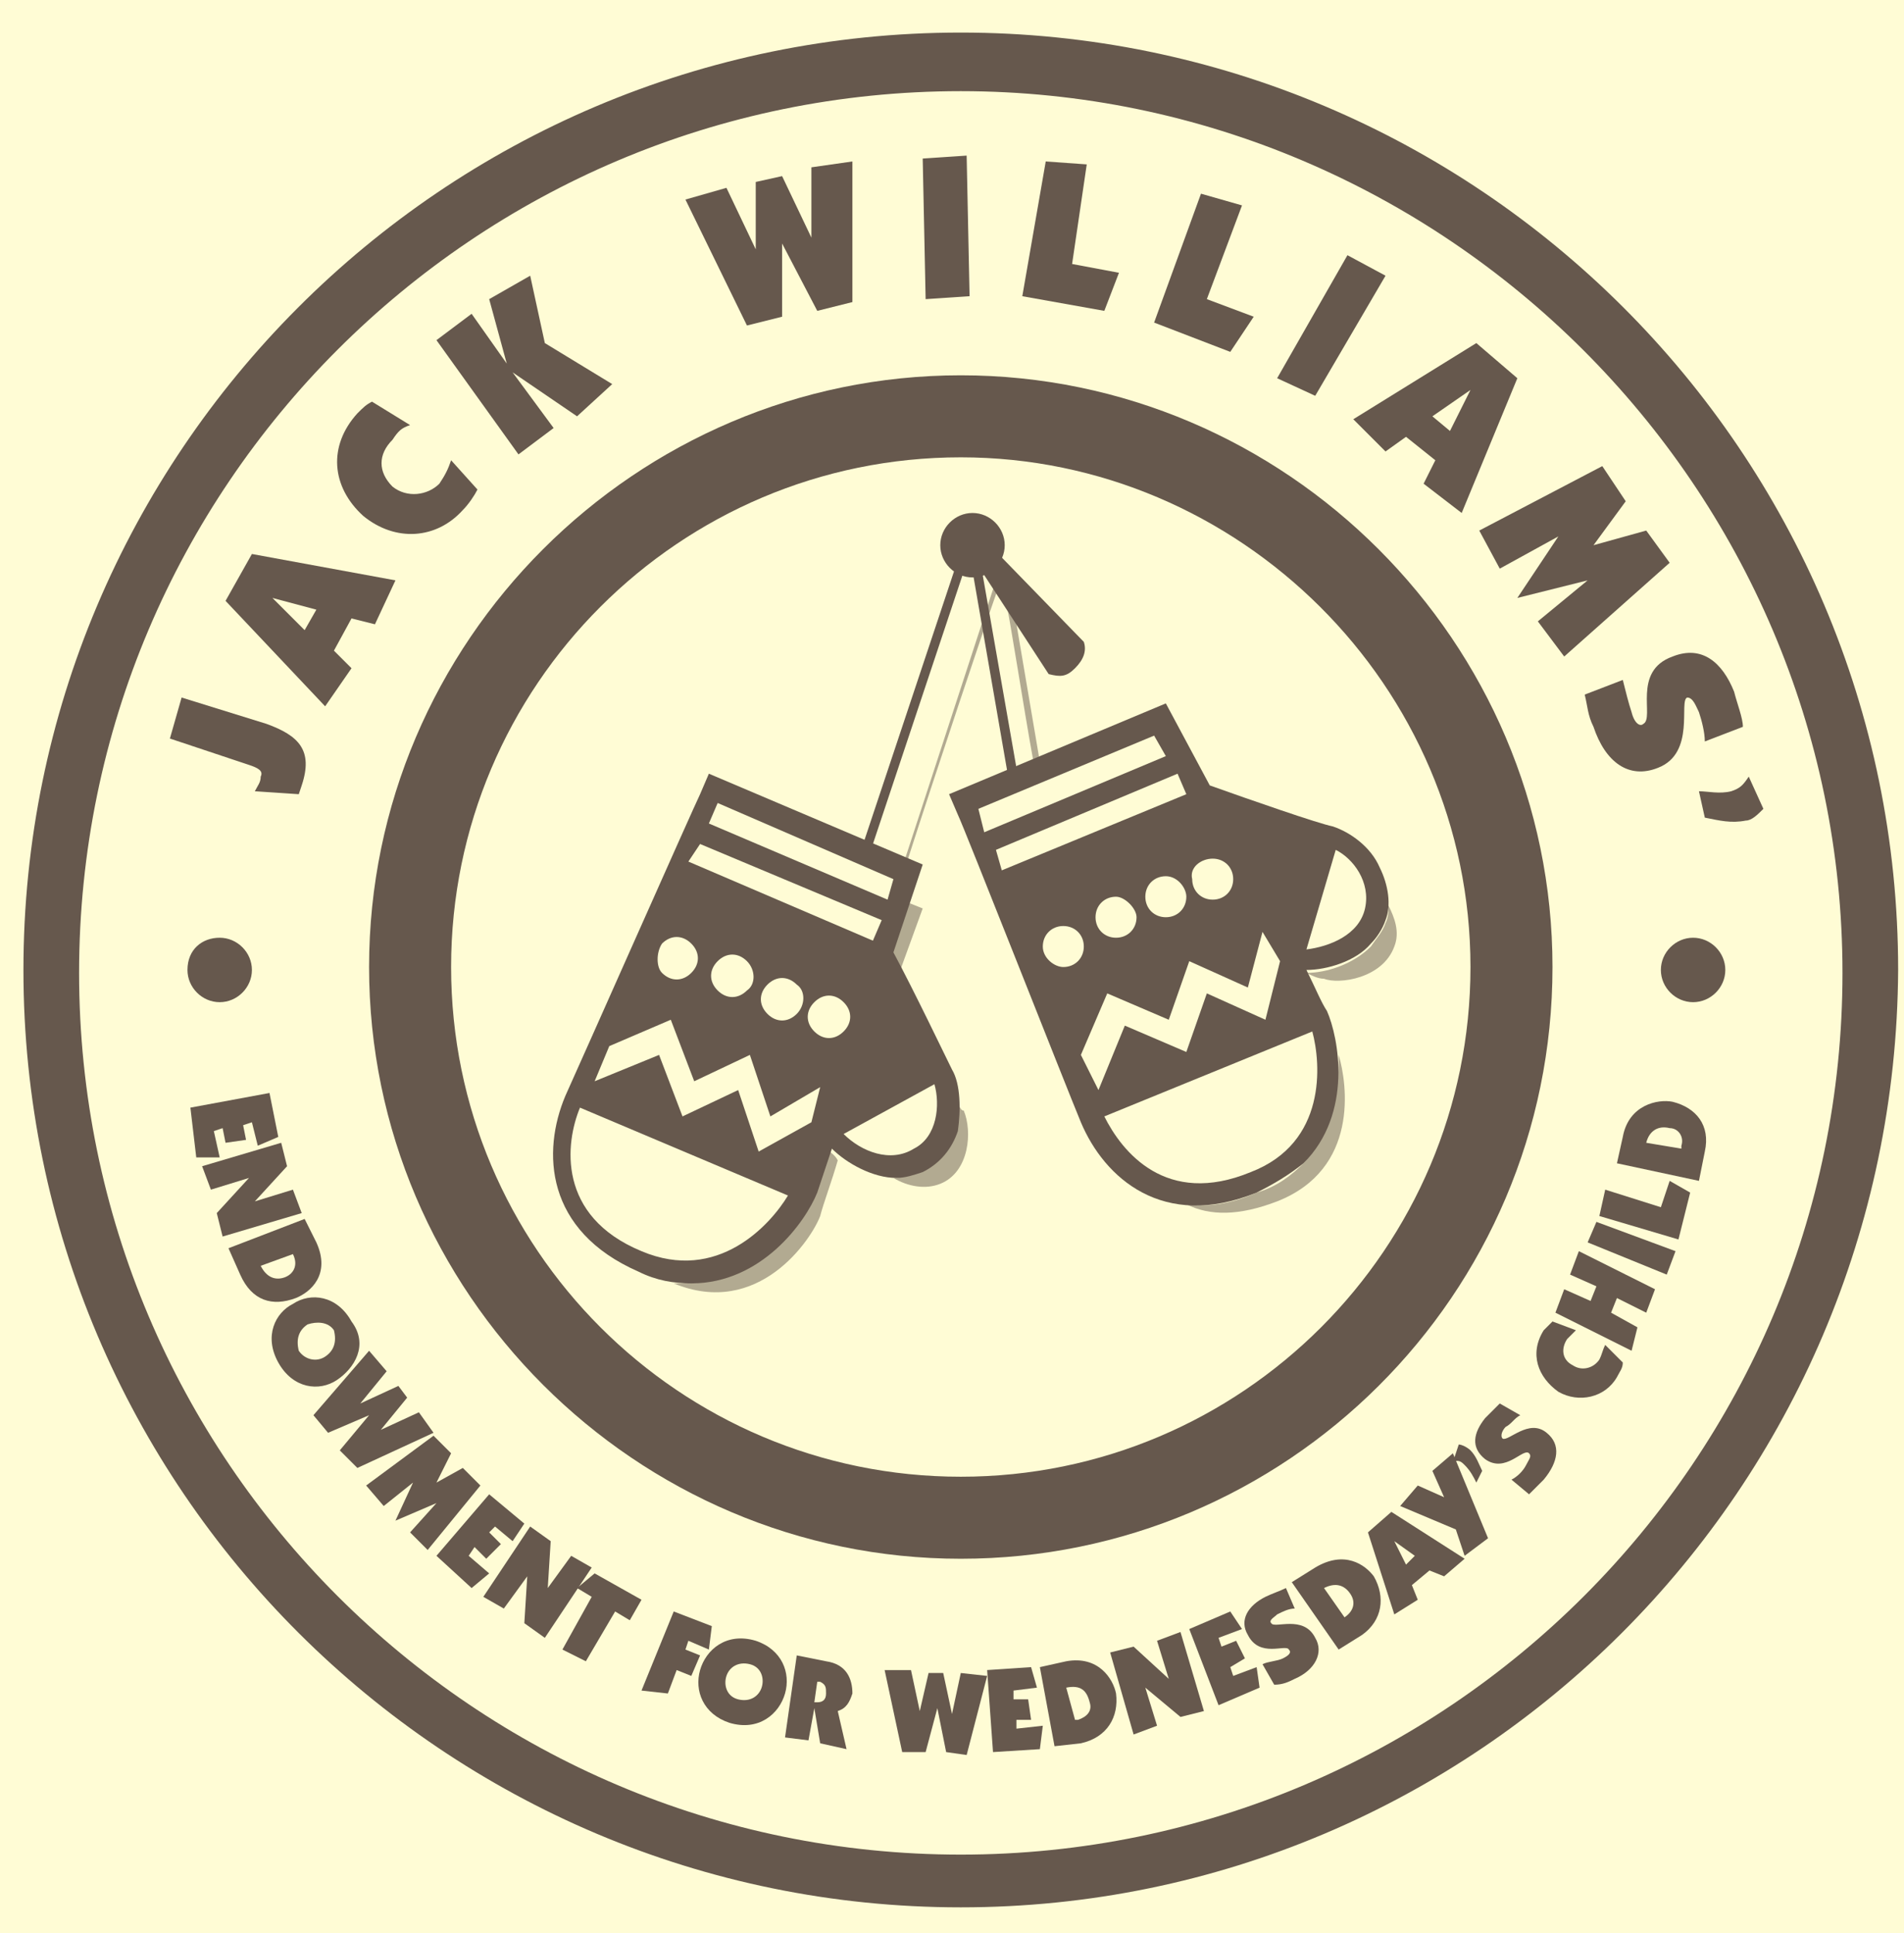 <?xml version="1.0" encoding="UTF-8" standalone="no"?>
<svg width="65px" height="66px" viewBox="0 0 65 66" version="1.1" xmlns="http://www.w3.org/2000/svg" xmlns:xlink="http://www.w3.org/1999/xlink" xmlns:sketch="http://www.bohemiancoding.com/sketch/ns">
    <rect x="0" y="0" width="65" height="66" fill="#333333" stroke="none"/>
    <!-- Generator: Sketch 3.3.3 (12081) - http://www.bohemiancoding.com/sketch -->
    <title>jack-williams-logo</title>
    <desc>Created with Sketch.</desc>
    <defs></defs>
    <g id="Page-1" stroke="none" stroke-width="1" fill="none" fill-rule="evenodd" sketch:type="MSPage">
        <g id="footer" sketch:type="MSLayerGroup" transform="translate(-394, 56.612) scale(1, -1) translate(394, -56.612) translate(-915, -22.388)">
            <path d="M1042,158 L0,158 L0,0 L1042,0 L1042,158 Z" id="Shape" fill="#FFFCD5" sketch:type="MSShapeGroup"></path>
            <g id="Group" transform="translate(788, 70)" fill="#66584D" sketch:type="MSShapeGroup">
                <g transform="translate(127, 0)">
                    <g transform="translate(23, 21)" id="Shape" opacity="0.5">
                        <path d="M5.2,5.4 C5,4.8 4.9,4.2 4.7,3.9 C4.4,2.9 2.8,0.8 0.4,0.8 L0,0.8 C2.9,-0.4 4.7,2.3 5,3.1 C5.1,3.5 5.4,4.3 5.6,5 C5.5,5.2 5.3,5.3 5.2,5.4 L5.2,5.4 Z"></path>
                        <path d="M8.5,13.6 L8,13.8 L7.4,12.1 C7.5,11.9 7.6,11.7 7.7,11.4 L8.5,13.6 L8.5,13.6 Z"></path>
                        <path d="M8,15.3 C8.9,18.1 10.7,23.5 11.1,24.6 L11.3,24.3 C11.5,23.4 11.9,20.7 12.3,18.5 L12.5,18.6 L11.6,23.9 L11.5,24.4 L11.1,25 L11,24.8 L7.9,15.3 L8,15.3 L8,15.3 Z"></path>
                        <path d="M24.4,13.7 C24.4,13.5 24.4,13.3 24.3,13.1 C24.2,12.8 24,12.6 23.8,12.3 C23.2,11.7 22.3,11.4 21.6,11.4 L21.6,11.4 C21.8,11.3 22,11.2 22.2,11.2 C22.7,11 24.2,11.2 24.6,12.3 C24.8,12.8 24.6,13.3 24.4,13.7 L24.4,13.7 Z"></path>
                        <path d="M21.5,4.9 C21.1,4.5 20.6,4.1 19.9,3.9 C19,3.5 18.2,3.4 17.5,3.5 C18.3,3.1 19.3,3.1 20.6,3.6 C23.4,4.7 23,7.6 22.7,8.6 C22.7,7.4 22.5,6 21.5,4.9 L21.5,4.9 Z"></path>
                        <path d="M9.7,6.9 C9.7,6.6 9.7,6.3 9.6,6 C9.4,5.3 8.9,4.8 8.4,4.6 C8.1,4.5 7.8,4.4 7.5,4.4 C8,4.1 8.6,4 9.1,4.2 C10.1,4.6 10.2,6 9.9,6.7 C9.8,6.7 9.8,6.8 9.7,6.9 L9.7,6.9 Z"></path>
                    </g>
                    <path d="M32.8,0.5 C15.2,0.5 0.8,14.8 0.8,32.5 C0.8,50.1 15.1,64.5 32.8,64.5 C50.4,64.5 64.8,50.2 64.8,32.5 C64.7,14.8 50.4,0.5 32.8,0.5 L32.8,0.5 Z M32.8,62.5 C16.2,62.5 2.7,49 2.7,32.4 C2.7,15.8 16.2,2.3 32.8,2.3 C49.4,2.3 62.9,15.8 62.9,32.4 C62.9,49 49.3,62.5 32.8,62.5 L32.8,62.5 Z" id="Shape"></path>
                    <path d="M32.8,12.4 C21.7,12.4 12.6,21.5 12.6,32.6 C12.6,43.7 21.7,52.8 32.8,52.8 C43.9,52.8 53,43.7 53,32.6 C53,21.4 43.9,12.4 32.8,12.4 L32.8,12.4 Z M32.8,50 C23.2,50 15.4,42.2 15.4,32.6 C15.4,23 23.2,15.2 32.8,15.2 C42.4,15.2 50.2,23 50.2,32.6 C50.2,42.2 42.3,50 32.8,50 L32.8,50 Z" id="Shape"></path>
                    <g transform="translate(5, 5)" id="Shape">
                        <path d="M1.2,36.8 L4.1,35.9 C5.2,35.5 5.7,35 5.3,33.8 L5.2,33.5 L3.7,33.6 C3.8,33.8 3.9,33.9 3.9,34.1 C4,34.3 3.8,34.4 3.5,34.5 L0.8,35.4 L1.2,36.8 L1.2,36.8 Z"></path>
                        <path d="M2.7,40.1 L3.6,41.7 L8.5,40.8 L7.8,39.3 L7,39.5 L6.4,38.4 L7,37.8 L6.1,36.5 L2.7,40.1 L2.7,40.1 Z M4.3,40.2 L4.3,40.2 L5.4,39.1 L5.8,39.8 L4.3,40.2 L4.3,40.2 Z"></path>
                        <path d="M11.3,43.9 C11.2,43.7 11,43.4 10.8,43.2 C9.9,42.2 8.5,42.1 7.4,43 C6.3,44 6.2,45.4 7.2,46.5 C7.4,46.7 7.5,46.8 7.7,46.9 L9,46.1 C8.7,46 8.6,45.9 8.4,45.6 C7.9,45.1 7.9,44.5 8.4,44 C8.9,43.6 9.6,43.7 10,44.1 C10.2,44.4 10.3,44.6 10.4,44.9 L11.3,43.9 L11.3,43.9 Z"></path>
                        <path d="M12.7,45.1 L9.9,49 L11.1,49.9 L12.3,48.2 L11.7,50.4 L13.1,51.2 L13.6,48.9 L15.9,47.5 L14.7,46.4 L12.5,47.9 L13.9,46 L12.7,45.1 Z"></path>
                        <path d="M22.9,50 L21.7,52.3 L21.7,49.8 L20.5,49.5 L18.4,53.8 L19.8,54.2 L20.8,52.1 L20.8,54.4 L21.7,54.6 L22.7,52.5 L22.7,54.9 L24.1,55.1 L24.1,50.3 L22.9,50 Z"></path>
                        <path d="M28,55.3 L28.1,50.5 L26.6,50.4 L26.5,55.2 L28,55.3 Z"></path>
                        <path d="M29.9,50.5 L30.7,55.1 L32.1,55 L31.6,51.6 L33.2,51.3 L32.7,50 L29.9,50.5 Z"></path>
                        <path d="M34.4,49.6 L36,54 L37.4,53.6 L36.2,50.4 L37.8,49.8 L37,48.6 L34.4,49.6 Z"></path>
                        <path d="M42.3,51.2 L39.9,47.1 L38.6,47.7 L41,51.9 L42.3,51.2 Z"></path>
                        <path d="M45.4,48.9 L46.8,47.7 L44.9,43.1 L43.6,44.1 L44,44.9 L43,45.7 L42.3,45.2 L41.2,46.3 L45.4,48.9 L45.4,48.9 Z M45.2,47.3 L45.2,47.3 L43.9,46.4 L44.5,45.9 L45.2,47.3 L45.2,47.3 Z"></path>
                        <path d="M51.2,42.5 L52,41.4 L48.4,38.2 L47.5,39.4 L49.2,40.8 L46.8,40.2 L48.2,42.3 L46.2,41.2 L45.5,42.5 L49.7,44.7 L50.5,43.5 L49.4,42 L51.2,42.5 Z"></path>
                        <path d="M53.2,35.3 C53.2,35.6 53.1,36 53,36.3 C52.9,36.5 52.8,36.8 52.6,36.8 C52.3,36.7 52.9,34.9 51.6,34.4 C50.6,34 49.8,34.6 49.4,35.8 C49.2,36.2 49.2,36.5 49.1,36.9 L50.4,37.4 C50.5,37 50.6,36.6 50.7,36.3 C50.8,35.9 51,35.8 51.1,35.9 C51.5,36.1 50.7,37.7 52.1,38.2 C53.1,38.6 53.8,38 54.2,37 C54.3,36.6 54.5,36.1 54.5,35.8 L53.2,35.3 L53.2,35.3 Z"></path>
                        <path d="M55.2,33 C55,32.8 54.8,32.6 54.6,32.6 C54.1,32.5 53.7,32.6 53.2,32.7 L53,33.6 C53.3,33.6 53.7,33.5 54.1,33.6 C54.4,33.7 54.5,33.8 54.7,34.1 L55.2,33 L55.2,33 Z"></path>
                        <path d="M1.5,22.8 L4.2,23.3 L4.5,21.8 L3.8,21.5 L3.6,22.3 L3.3,22.2 L3.4,21.7 L2.7,21.6 L2.6,22.1 L2.3,22 L2.5,21.1 L1.7,21.1 L1.5,22.8 L1.5,22.8 Z"></path>
                        <path d="M4.6,21.6 L4.8,20.8 L3.7,19.6 L5,20 L5.3,19.2 L2.6,18.4 L2.4,19.2 L3.5,20.4 L2.2,20 L1.9,20.8 L4.6,21.6 L4.6,21.6 Z"></path>
                        <path d="M5.4,19 L5.8,18.2 C6.3,17.1 5.6,16.5 5.1,16.3 C4.3,16 3.6,16.2 3.2,17.1 L2.8,18 L5.4,19 L5.4,19 Z M3.9,17.4 L3.9,17.4 C4.1,17 4.4,16.9 4.7,17 C5,17.1 5.2,17.4 5,17.8 L3.9,17.4 L3.9,17.4 Z"></path>
                        <path d="M6.5,13.5 C5.9,13.1 5,13.2 4.5,14.1 C4,15 4.4,15.8 5,16.1 C5.6,16.5 6.5,16.4 7,15.5 C7.6,14.7 7.1,13.9 6.5,13.5 L6.5,13.5 Z M5.5,15.4 C5.2,15.2 5.1,14.9 5.2,14.5 C5.4,14.2 5.8,14.1 6.1,14.3 C6.4,14.5 6.5,14.8 6.4,15.2 C6.2,15.5 5.8,15.5 5.5,15.4 L5.5,15.4 Z"></path>
                        <path d="M6.6,11.1 L7.6,12.3 L6.2,11.7 L5.7,12.3 L7.6,14.5 L8.2,13.8 L7.3,12.7 L8.6,13.3 L8.9,12.9 L8,11.8 L9.3,12.4 L9.8,11.7 L7.2,10.5 L6.6,11.1 L6.6,11.1 Z"></path>
                        <path d="M10.8,10.5 L11.4,9.9 L9.6,7.7 L9,8.3 L9.9,9.3 L8.5,8.7 L9.1,10 L8.1,9.2 L7.5,9.9 L9.8,11.6 L10.4,11 L9.9,10 L10.8,10.5 L10.8,10.5 Z"></path>
                        <path d="M9.9,7.5 L11.7,9.6 L12.9,8.6 L12.5,8 L11.9,8.5 L11.7,8.3 L12.1,7.9 L11.6,7.4 L11.2,7.8 L11,7.5 L11.7,6.9 L11.1,6.4 L9.9,7.5 L9.9,7.5 Z"></path>
                        <path d="M13.1,8.5 L13.8,8 L13.7,6.4 L14.5,7.5 L15.2,7.1 L13.6,4.7 L12.9,5.2 L13,6.8 L12.2,5.7 L11.5,6.1 L13.1,8.5 L13.1,8.5 Z"></path>
                        <path d="M15.3,6.9 L16.9,6 L16.5,5.3 L16,5.6 L15,3.9 L14.2,4.3 L15.2,6.1 L14.7,6.4 L15.3,6.9 L15.3,6.9 Z"></path>
                        <path d="M16.9,2.9 L18,5.6 L19.3,5.1 L19.2,4.3 L18.5,4.6 L18.4,4.3 L18.9,4.1 L18.6,3.4 L18.1,3.6 L17.8,2.8 L16.9,2.9 L16.9,2.9 Z"></path>
                        <path d="M21.8,2.8 C21.6,2.1 20.9,1.5 19.9,1.8 C19,2.1 18.7,2.9 18.9,3.6 C19.1,4.3 19.8,4.9 20.8,4.6 C21.7,4.3 22,3.5 21.8,2.8 L21.8,2.8 Z M19.8,3.4 C19.7,3.1 19.8,2.7 20.2,2.6 C20.6,2.5 20.9,2.7 21,3 C21.1,3.3 21,3.7 20.6,3.8 C20.2,3.9 19.9,3.7 19.8,3.4 L19.8,3.4 Z"></path>
                        <path d="M22.2,4.1 L23.2,3.9 C23.9,3.8 24.1,3.3 24.1,2.8 C24,2.5 23.9,2.3 23.6,2.2 L23.9,0.9 L23,1.1 L22.8,2.3 L22.6,1.2 L21.8,1.3 L22.2,4.1 L22.2,4.1 Z M22.8,2.5 L22.9,2.5 C23.1,2.5 23.2,2.6 23.2,2.8 C23.2,3 23.2,3.1 23,3.2 L22.9,3.2 L22.8,2.5 L22.8,2.5 Z"></path>
                        <path d="M27.3,0.8 L27,2.3 L26.6,0.8 L25.8,0.8 L25.2,3.6 L26.1,3.6 L26.4,2.2 L26.7,3.5 L27.2,3.5 L27.5,2.1 L27.8,3.5 L28.7,3.4 L28,0.7 L27.3,0.8 L27.3,0.8 Z"></path>
                        <path d="M28.9,0.8 L28.7,3.6 L30.2,3.7 L30.4,3 L29.6,2.9 L29.6,2.6 L30.1,2.6 L30.2,1.9 L29.7,1.9 L29.7,1.6 L30.6,1.7 L30.5,0.9 L28.9,0.8 L28.9,0.8 Z"></path>
                        <path d="M30.5,3.7 L31.4,3.9 C32.5,4.1 33,3.3 33.1,2.8 C33.2,2 32.8,1.3 31.9,1.1 L31,1 L30.5,3.7 L30.5,3.7 Z M31.7,1.9 L31.8,1.9 C32.1,2 32.3,2.2 32.2,2.5 C32.1,2.9 31.9,3.1 31.4,3 L31.7,1.9 L31.7,1.9 Z"></path>
                        <path d="M32.9,4.2 L33.7,4.4 L34.9,3.3 L34.5,4.6 L35.3,4.9 L36.1,2.2 L35.3,2 L34.1,3 L34.5,1.7 L33.7,1.4 L32.9,4.2 L32.9,4.2 Z"></path>
                        <path d="M36.6,2.4 L35.6,5 L37,5.6 L37.4,5 L36.6,4.7 L36.7,4.4 L37.2,4.6 L37.5,4 L37,3.7 L37.1,3.4 L37.9,3.7 L38,3 L36.6,2.4 L36.6,2.4 Z"></path>
                        <path d="M39.2,5.7 C39,5.7 38.8,5.6 38.6,5.5 C38.5,5.4 38.3,5.3 38.4,5.2 C38.5,5 39.5,5.5 39.9,4.7 C40.2,4.2 39.9,3.6 39.2,3.3 C39,3.2 38.8,3.1 38.5,3.1 L38.1,3.8 C38.3,3.9 38.6,3.9 38.8,4 C39,4.1 39.1,4.2 39,4.3 C38.9,4.5 38,4 37.6,4.8 C37.3,5.3 37.6,5.8 38.2,6.1 C38.4,6.2 38.7,6.3 38.9,6.4 L39.2,5.7 L39.2,5.7 Z"></path>
                        <path d="M39.1,6.6 L39.9,7.1 C40.9,7.7 41.6,7.2 41.9,6.8 C42.3,6.1 42.2,5.3 41.5,4.8 L40.7,4.3 L39.1,6.6 L39.1,6.6 Z M40.9,5.4 L40.9,5.4 C41.2,5.6 41.3,5.9 41.1,6.2 C40.9,6.5 40.6,6.6 40.2,6.4 L40.9,5.4 L40.9,5.4 Z"></path>
                        <path d="M41.7,8.3 L42.5,9 L45,7.4 L44.3,6.8 L43.8,7 L43.2,6.5 L43.4,6 L42.6,5.5 L41.7,8.3 L41.7,8.3 Z M42.6,8 L42.6,8 L43,7.2 L43.3,7.5 L42.6,8 L42.6,8 Z"></path>
                        <path d="M45.8,8.1 L45,7.5 L44.7,8.4 L42.8,9.2 L43.4,9.9 L44.3,9.5 L43.9,10.4 L44.6,11 L45.8,8.1 L45.8,8.1 Z"></path>
                        <path d="M44.8,11.3 C44.9,11.3 45.1,11.2 45.2,11.1 C45.4,10.9 45.5,10.6 45.6,10.4 L45.4,10 C45.3,10.2 45.2,10.4 45,10.6 C44.9,10.7 44.8,10.8 44.6,10.7 L44.8,11.3 L44.8,11.3 Z"></path>
                        <path d="M46.9,12.3 C46.7,12.2 46.6,12 46.4,11.9 C46.3,11.8 46.2,11.6 46.3,11.5 C46.5,11.4 47.2,12.2 47.8,11.7 C48.3,11.3 48.2,10.7 47.7,10.1 C47.5,9.9 47.4,9.8 47.2,9.6 L46.6,10.1 C46.8,10.2 47,10.4 47.1,10.6 C47.2,10.8 47.3,10.9 47.2,11 C47,11.2 46.4,10.3 45.7,10.8 C45.2,11.2 45.3,11.7 45.7,12.2 C45.9,12.4 46.1,12.6 46.2,12.7 L46.9,12.3 L46.9,12.3 Z"></path>
                        <path d="M50.4,14.1 C50.4,13.9 50.3,13.8 50.2,13.6 C49.8,12.9 48.9,12.7 48.2,13.1 C47.5,13.6 47.2,14.4 47.7,15.2 C47.8,15.3 47.9,15.4 48,15.5 L48.8,15.2 C48.7,15.1 48.6,15 48.5,14.9 C48.3,14.6 48.3,14.2 48.7,14 C49,13.8 49.4,13.9 49.6,14.2 C49.7,14.4 49.7,14.5 49.8,14.7 L50.4,14.1 L50.4,14.1 Z"></path>
                        <path d="M50.7,14.5 L48.1,15.8 L48.4,16.6 L49.3,16.2 L49.5,16.7 L48.6,17.1 L48.9,17.9 L51.5,16.6 L51.2,15.8 L50.2,16.3 L50,15.8 L50.9,15.3 L50.7,14.5 L50.7,14.5 Z"></path>
                        <path d="M49.5,18.9 L52.2,17.9 L51.9,17.1 L49.2,18.2 L49.5,18.9 L49.5,18.9 Z"></path>
                        <path d="M52.3,18.3 L49.6,19.1 L49.8,20 L51.7,19.4 L52,20.3 L52.7,19.9 L52.3,18.3 L52.3,18.3 Z"></path>
                        <path d="M50.2,20.9 L50.4,21.8 C50.6,22.9 51.6,23.1 52.1,23 C52.9,22.8 53.4,22.2 53.2,21.3 L53,20.3 L50.2,20.9 L50.2,20.9 Z M52.4,21.4 L52.4,21.5 C52.5,21.8 52.3,22.1 52,22.1 C51.6,22.2 51.3,22 51.2,21.6 L52.4,21.4 L52.4,21.4 Z"></path>
                        <path d="M24.8,31.8 L28.1,41.7 L29.4,34.2 L29.7,34.4 L28.3,42.4 L28,42.4 L24.5,31.9 L24.8,31.8 Z"></path>
                    </g>
                    <g id="SVGID_1_-link" transform="translate(32, 45)">
                        <path d="M0.1,2 C0.1,1.4 0.6,0.9 1.2,0.9 C1.8,0.9 2.3,1.4 2.3,2 C2.3,2.6 1.8,3.1 1.2,3.1 C0.6,3.1 0.1,2.6 0.1,2" id="SVGID_1_"></path>
                    </g>
                    <g id="SVGID_3_-link" transform="translate(6, 31)">
                        <path d="M0.4,1.5 C0.4,0.9 0.9,0.4 1.5,0.4 C2.1,0.4 2.6,0.9 2.6,1.5 C2.6,2.1 2.1,2.6 1.5,2.6 C0.9,2.6 0.4,2.2 0.4,1.5" id="SVGID_3_"></path>
                    </g>
                    <g id="SVGID_5_-link" transform="translate(56, 31)">
                        <path d="M0.7,1.5 C0.7,0.9 1.2,0.4 1.8,0.4 C2.4,0.4 2.9,0.9 2.9,1.5 C2.9,2.1 2.4,2.6 1.8,2.6 C1.2,2.6 0.7,2.1 0.7,1.5" id="SVGID_5_"></path>
                    </g>
                    <path d="M32.5,29.1 C32.3,29.5 31.2,31.8 30.5,33.1 L31.5,36.1 L24.2,39.2 L23.9,38.5 C23.7,38.1 19.8,29.3 19.3,28.2 C18.5,26.3 18.6,23.6 21.8,22.2 C22.4,21.9 23,21.8 23.6,21.8 C26,21.8 27.5,23.9 27.9,24.9 C28,25.2 28.2,25.8 28.4,26.4 C28.9,25.9 29.8,25.4 30.6,25.4 C30.9,25.4 31.2,25.5 31.5,25.6 C32.1,25.9 32.5,26.4 32.7,27 C32.8,27.7 32.8,28.6 32.5,29.1 L32.5,29.1 Z M24.5,38.2 L24.5,38.2 L30.5,35.6 L30.3,34.9 L24.2,37.5 L24.5,38.2 L24.5,38.2 Z M23.9,36.8 L23.9,36.8 L30.1,34.2 L29.8,33.5 L23.5,36.2 L23.9,36.8 L23.9,36.8 Z M27.2,31 C26.9,30.7 26.5,30.7 26.2,31 C25.9,31.3 25.9,31.7 26.2,32 C26.5,32.3 26.9,32.3 27.2,32 C27.5,31.8 27.5,31.3 27.2,31 L27.2,31 Z M25.5,31.8 C25.2,31.5 24.8,31.5 24.5,31.8 C24.2,32.1 24.2,32.5 24.5,32.8 C24.8,33.1 25.2,33.1 25.5,32.8 C25.8,32.5 25.8,32 25.5,31.8 L25.5,31.8 Z M22.6,33.4 C22.9,33.7 23.3,33.7 23.6,33.4 C23.9,33.1 23.9,32.7 23.6,32.4 C23.3,32.1 22.9,32.1 22.6,32.4 C22.4,32.6 22.4,33.1 22.6,33.4 L22.6,33.4 Z M21.9,22.9 C19,24.1 19.3,26.6 19.8,27.8 L26.9,24.8 C26.3,23.8 24.5,21.8 21.9,22.9 L21.9,22.9 Z M27.7,27.3 L25.9,26.3 L25.2,28.4 L23.3,27.5 L22.5,29.6 L20.3,28.7 L20.8,29.9 L22.9,30.8 L23.7,28.7 L25.6,29.6 L26.3,27.5 L28,28.5 L27.7,27.3 L27.7,27.3 Z M27.8,30.4 C27.5,30.7 27.5,31.1 27.8,31.4 C28.1,31.7 28.5,31.7 28.8,31.4 C29.1,31.1 29.1,30.7 28.8,30.4 C28.5,30.1 28.1,30.1 27.8,30.4 L27.8,30.4 Z M31.2,26.4 C30.4,25.9 29.4,26.3 28.8,26.9 L31.9,28.6 C32.1,27.9 32,26.8 31.2,26.4 L31.2,26.4 Z" id="Shape"></path>
                    <path d="M47.1,36 C46.8,36.7 46.1,37.2 45.5,37.4 C45,37.5 42.7,38.3 41.3,38.8 L39.8,41.6 L32.4,38.5 L32.7,37.8 C32.9,37.4 36.4,28.5 36.9,27.3 C37.7,25.4 39.7,23.6 42.9,24.9 C43.5,25.2 44,25.5 44.5,25.9 C46.2,27.6 45.7,30.2 45.3,31.1 C45.1,31.4 44.9,31.9 44.6,32.5 C45.3,32.5 46.3,32.8 46.8,33.4 C47,33.6 47.2,33.9 47.3,34.2 C47.5,34.7 47.4,35.4 47.1,36 L47.1,36 Z M41.4,36.3 C41.8,36.3 42.1,36 42.1,35.6 C42.1,35.2 41.8,34.9 41.4,34.9 C41,34.9 40.7,35.2 40.7,35.6 C40.6,36 41,36.3 41.4,36.3 L41.4,36.3 Z M33.4,38 L33.4,38 L39.4,40.5 L39.8,39.8 L33.6,37.2 L33.4,38 L33.4,38 Z M34,36.6 L34,36.6 L40.2,39.2 L40.5,38.5 L34.2,35.9 L34,36.6 L34,36.6 Z M40.5,35 C40.5,34.6 40.2,34.3 39.8,34.3 C39.4,34.3 39.1,34.6 39.1,35 C39.1,35.4 39.4,35.7 39.8,35.7 C40.2,35.7 40.5,35.3 40.5,35 L40.5,35 Z M38.8,34.3 C38.8,33.9 38.5,33.6 38.1,33.6 C37.7,33.6 37.4,33.9 37.4,34.3 C37.4,34.7 37.7,35 38.1,35 C38.4,35 38.8,34.6 38.8,34.3 L38.8,34.3 Z M35.6,33.3 C35.6,33.7 35.9,34 36.3,34 C36.7,34 37,33.7 37,33.3 C37,32.9 36.7,32.6 36.3,32.6 C36,32.6 35.6,32.9 35.6,33.3 L35.6,33.3 Z M36.9,29.6 L37.8,31.7 L39.9,30.8 L40.6,32.8 L42.6,31.9 L43.1,33.8 L43.7,32.8 L43.2,30.8 L41.2,31.7 L40.5,29.7 L38.4,30.6 L37.5,28.4 L36.9,29.6 L36.9,29.6 Z M44.8,30.4 C45.1,29.3 45.3,26.6 42.7,25.6 C39.8,24.4 38.3,26.3 37.7,27.5 L44.8,30.4 L44.8,30.4 Z M46.6,34.6 C46.4,33.7 45.4,33.3 44.6,33.2 L45.6,36.6 C46.2,36.3 46.8,35.5 46.6,34.6 L46.6,34.6 Z" id="Shape"></path>
                    <path d="M33,46.9 L33.5,47.3 L37,43.7 C37.1,43.4 37,43.1 36.7,42.8 C36.4,42.5 36.2,42.5 35.8,42.6 L33,46.9 L33,46.9 Z" id="Shape"></path>
                </g>
            </g>
        </g>
    </g>
</svg>